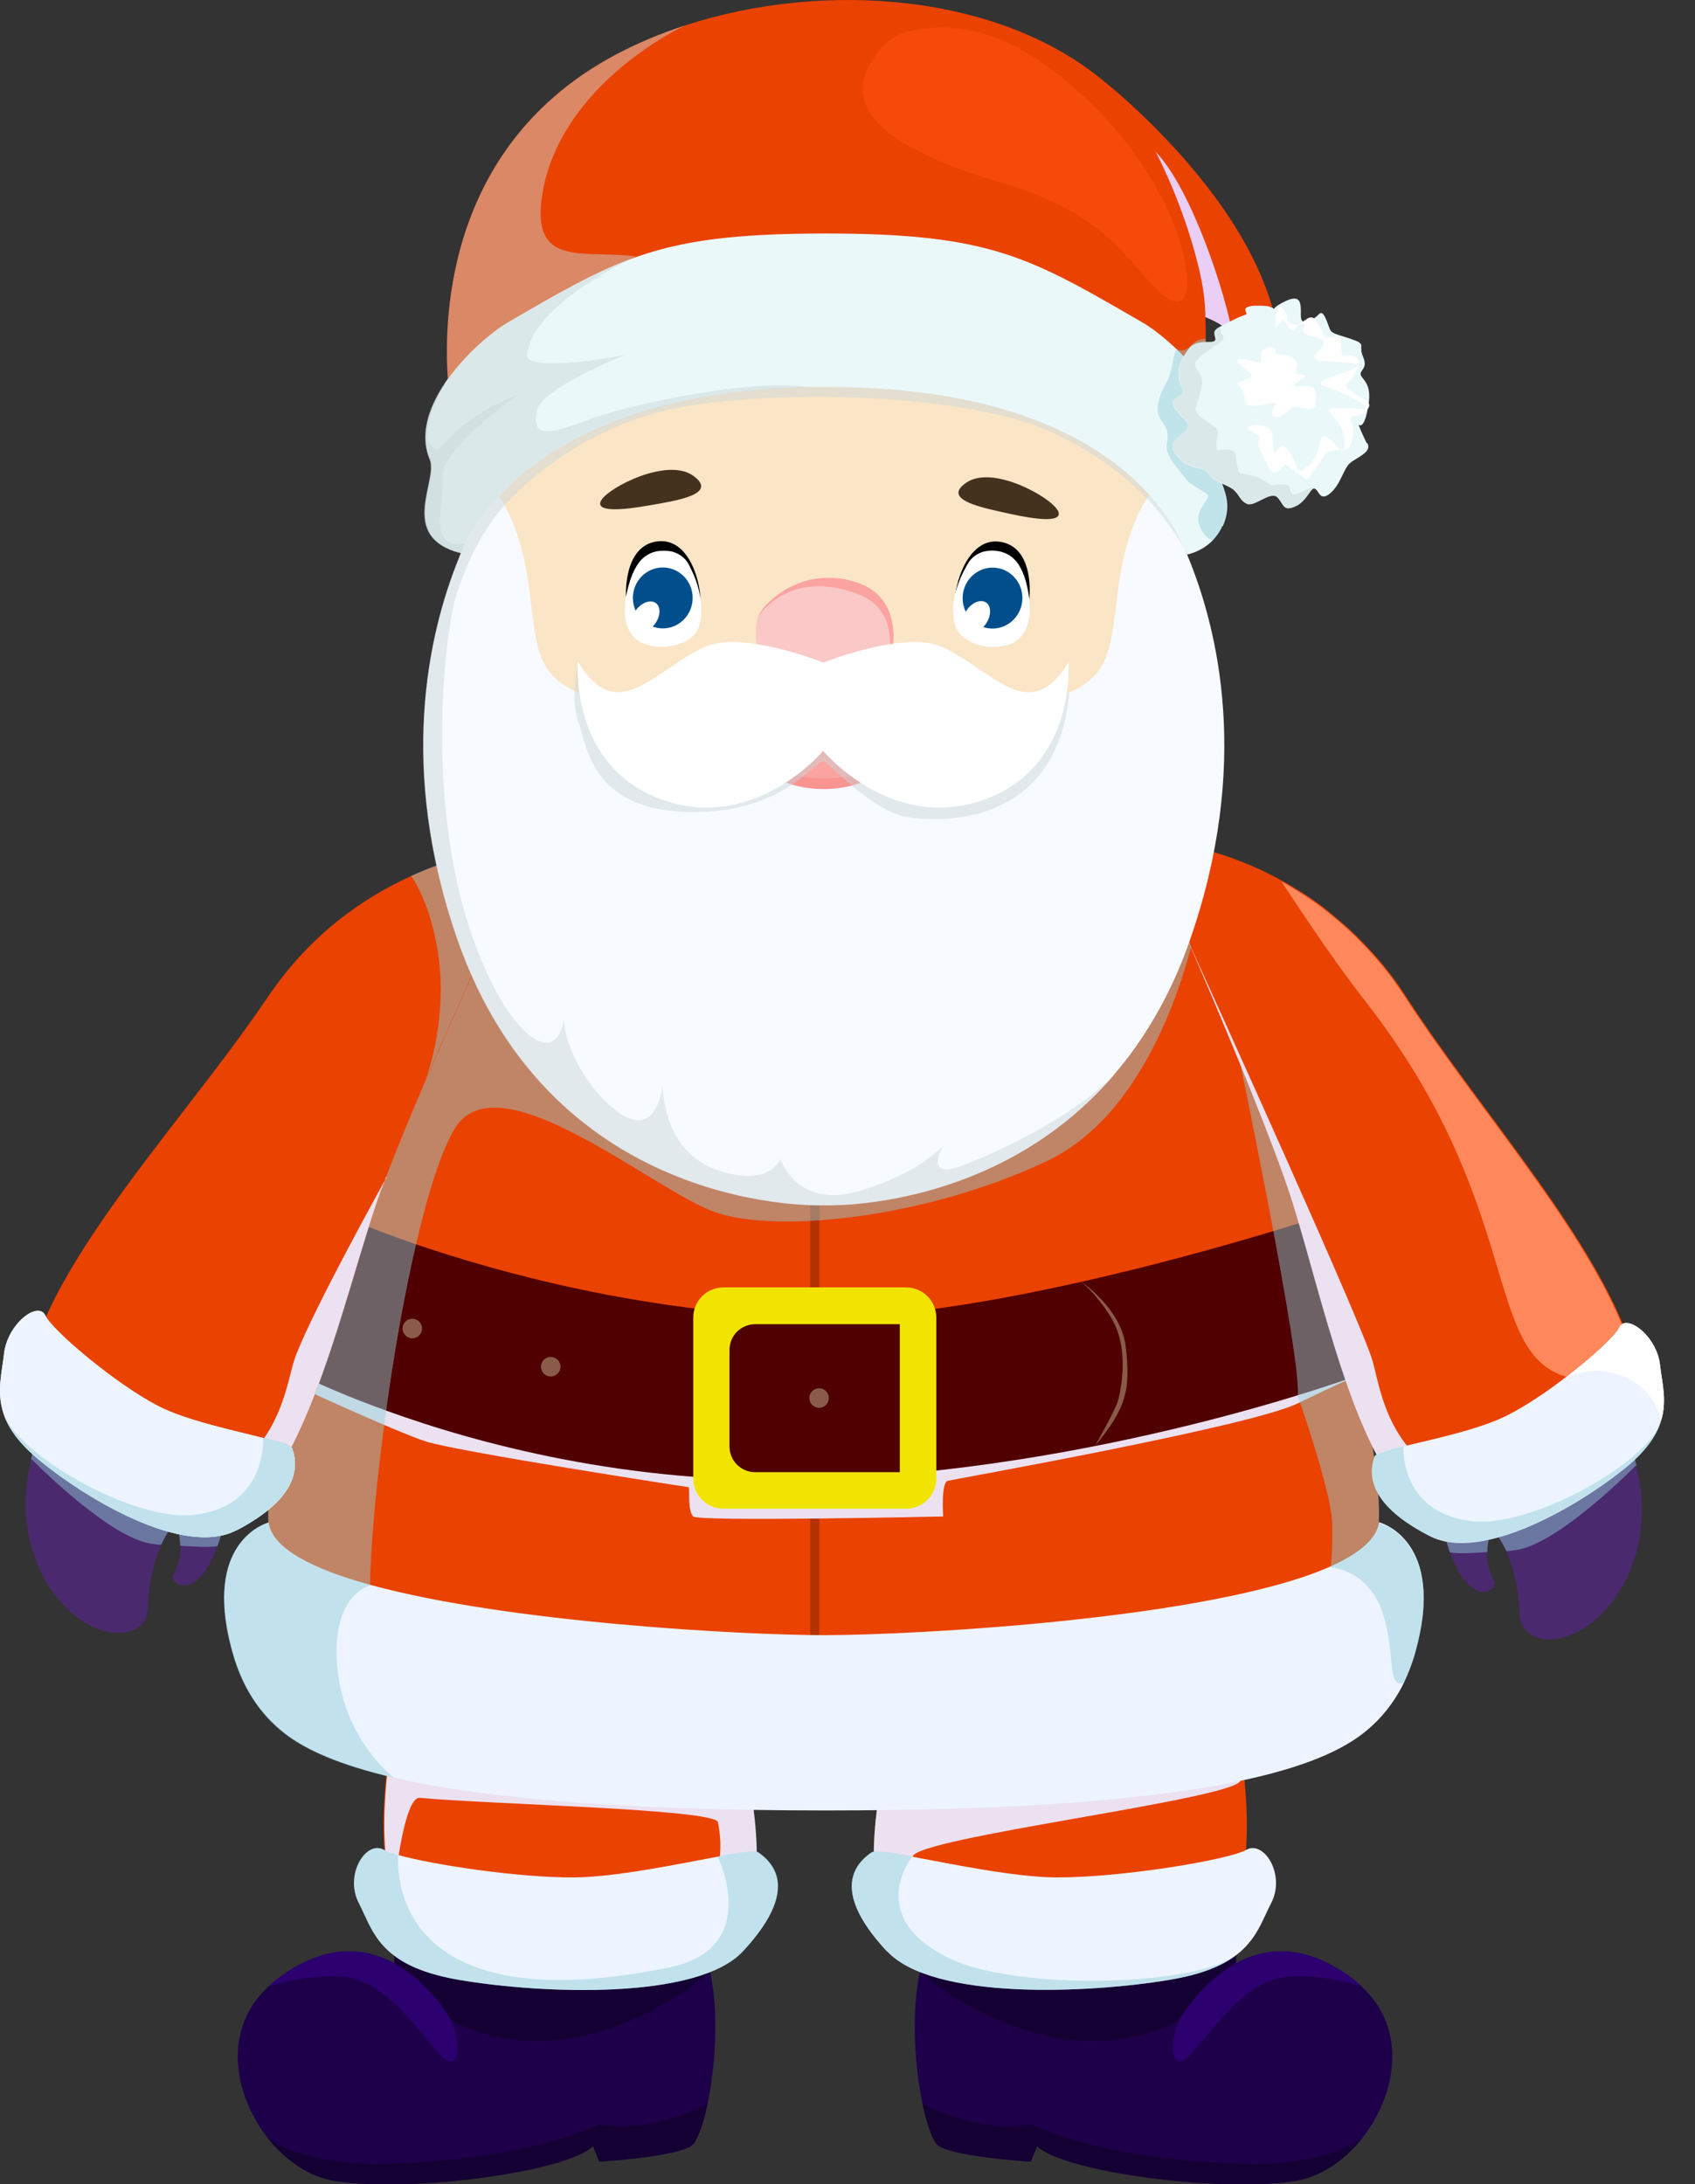 <svg width="59" height="76" viewBox="0 0 59 76" fill="none" xmlns="http://www.w3.org/2000/svg">
<rect x="0" y="0" width="59" height="76" fill="#333333" stroke="none"/>
<path d="M43.03 67.305V69.355L42.33 71.645C42.33 71.645 36.33 71.775 36.22 71.775C36.11 71.775 32.8 70.675 32.72 70.615C32.64 70.555 32.03 68.625 32.03 68.625L32.72 67.305H43.03Z" fill="#150033"/>
<path d="M33.37 41.945C33.53 42.325 33.23 47.175 32.8 51.205C32.8 51.235 32.8 51.265 32.8 51.265C32.66 52.565 32.51 53.765 32.35 54.705C32.35 54.715 32.35 54.735 32.34 54.745C32.32 54.855 32.31 54.965 32.29 55.065C31.55 59.125 28.45 66.585 32.32 68.455C32.78 68.675 33.55 68.845 34.47 68.955C35.19 69.045 35.99 69.085 36.79 69.095C36.79 69.095 36.8 69.095 36.81 69.095C37.16 69.095 37.51 69.095 37.85 69.075C37.87 69.075 37.87 69.075 37.89 69.075C37.89 69.075 37.89 69.075 37.9 69.075H37.91C38.84 69.035 39.73 68.925 40.47 68.755C40.47 68.755 40.49 68.755 40.5 68.755C41.23 68.575 41.8 68.325 42.07 67.995C45.15 64.245 42.04 56.965 41.16 50.985C40.77 48.365 39.37 46.365 37.86 44.925C36.47 43.595 34.99 42.735 34.13 42.305C33.67 42.075 33.39 41.955 33.39 41.955L33.37 41.945Z" fill="#EA4200"/>
<g style="mix-blend-mode:multiply">
<path d="M32.38 54.595C32.38 54.595 32.37 54.635 32.35 54.695C32.35 54.705 32.35 54.725 32.34 54.735C32.32 54.845 32.31 54.955 32.29 55.055C31.55 59.115 28.45 66.585 32.32 68.445C32.78 68.665 33.54 68.835 34.47 68.945C35.19 69.025 35.98 69.075 36.79 69.075C36.79 69.075 36.8 69.075 36.81 69.075C37.16 69.075 37.51 69.075 37.85 69.055C37.87 69.055 37.89 69.055 37.9 69.055H37.91C37.05 68.825 36.31 68.585 35.67 68.325C33.17 67.325 31.63 65.775 31.77 64.605C31.85 63.935 43 62.605 43.18 61.955C43.54 60.595 32.37 54.595 32.37 54.595H32.38Z" fill="#ECE1F0"/>
</g>
<path d="M30.88 67.895C32.469 69.605 37.889 69.365 40.73 68.885C41.849 68.695 42.55 68.395 43.02 68.035C43.749 67.485 43.94 66.805 44.249 66.215C44.76 65.225 43.989 64.015 43.38 64.365C42.77 64.715 39.01 65.335 36.77 65.325C35.309 65.315 33.169 64.865 31.759 64.605C30.989 64.465 30.45 64.385 30.34 64.455C29.399 65.095 29.279 66.185 30.869 67.895H30.88Z" fill="#EDF4FF"/>
<g style="mix-blend-mode:multiply" opacity="0.47">
<path d="M30.88 67.895C32.469 69.605 37.889 69.365 40.73 68.885C41.849 68.695 42.55 68.395 43.02 68.035C41.55 69.115 35.38 69.275 33.039 68.135C30.059 66.685 31.759 64.595 31.759 64.595C30.989 64.455 30.45 64.375 30.34 64.445C29.399 65.085 29.279 66.175 30.869 67.885L30.88 67.895Z" fill="#91CFD9"/>
</g>
<path d="M32.11 73.195C32.27 73.945 32.47 74.495 32.65 74.645C33.16 75.045 35.88 75.215 35.88 75.215L36.1 74.675C37.04 75.585 42.48 76.295 45.09 75.885C45.98 75.745 46.83 75.155 47.45 74.355C48.61 72.845 49 70.605 47.4 69.125C47.32 69.055 47.24 68.985 47.16 68.915C43.59 66.115 41.25 69.925 41.04 70.285C41.04 70.305 41.02 70.315 41.02 70.315C36.51 72.595 32.02 68.625 32.02 68.625C31.71 70.035 31.84 71.915 32.11 73.205V73.195Z" fill="#1E004A"/>
<path d="M32.109 73.195C32.269 73.945 32.469 74.495 32.649 74.645C33.159 75.045 35.879 75.215 35.879 75.215L36.099 74.675C37.039 75.585 42.479 76.295 45.089 75.885C45.979 75.745 46.829 75.155 47.449 74.355C47.379 74.415 46.249 75.365 43.259 75.285C40.169 75.205 37.569 74.675 35.889 73.915C35.889 73.915 34.299 74.305 32.119 73.205L32.109 73.195Z" fill="#150033"/>
<path d="M40.87 71.535C41.23 72.605 42.67 68.965 44.78 68.785C45.77 68.705 46.7 68.895 47.41 69.125C47.33 69.055 47.25 68.985 47.17 68.915C43.6 66.115 41.26 69.925 41.05 70.285C40.84 70.795 40.77 71.245 40.87 71.535Z" fill="#2C006E"/>
<path d="M13.72 67.305V69.355L14.42 71.645C14.42 71.645 20.42 71.775 20.53 71.775C20.64 71.775 23.95 70.675 24.03 70.615C24.11 70.555 24.72 68.625 24.72 68.625L24.03 67.305H13.72Z" fill="#150033"/>
<path d="M25.66 67.385C25.56 67.535 25.45 67.675 25.33 67.805C25.09 68.065 24.79 68.285 24.43 68.455C24.4 68.465 24.37 68.485 24.34 68.495C24.28 68.525 24.21 68.545 24.14 68.575C23.68 68.745 23.03 68.865 22.28 68.955C21.75 69.015 21.16 69.065 20.56 69.075C20.36 69.075 20.16 69.075 19.96 69.085C19.96 69.085 19.95 69.085 19.94 69.085C19.6 69.085 19.24 69.085 18.9 69.065C18.88 69.065 18.87 69.065 18.86 69.065C18.86 69.065 18.86 69.065 18.85 69.065H18.84C17.91 69.025 17.02 68.915 16.28 68.745C16.28 68.745 16.26 68.745 16.25 68.745C15.52 68.565 14.95 68.315 14.68 67.985C14.02 67.185 13.65 66.225 13.47 65.145C13.23 63.665 13.37 61.955 13.67 60.165C14.18 57.165 15.15 53.925 15.58 50.985C15.97 48.365 17.37 46.365 18.88 44.925C20.27 43.595 21.75 42.735 22.61 42.295C23.07 42.065 23.35 41.955 23.35 41.955C23.19 42.335 23.49 47.195 23.92 51.215C23.92 51.245 23.92 51.265 23.92 51.285C24.06 52.585 24.21 53.785 24.37 54.725C24.37 54.725 24.37 54.735 24.37 54.745C24.37 54.745 24.37 54.765 24.37 54.775C24.37 54.835 24.39 54.885 24.4 54.935C24.4 54.985 24.42 55.035 24.43 55.095C24.51 55.555 24.63 56.055 24.76 56.595C24.76 56.635 24.78 56.675 24.79 56.715C24.85 56.975 24.92 57.245 24.99 57.525C25.04 57.705 25.08 57.885 25.13 58.065C25.24 58.505 25.36 58.965 25.48 59.425C25.52 59.595 25.56 59.765 25.6 59.935C26.28 62.755 26.75 65.705 25.63 67.415L25.66 67.385Z" fill="#EA4200"/>
<g style="mix-blend-mode:multiply">
<path d="M25.66 67.385C25.56 67.535 25.45 67.675 25.33 67.805C25.09 68.065 24.79 68.285 24.43 68.455C24.4 68.465 24.37 68.485 24.34 68.495C24.28 68.525 24.21 68.545 24.14 68.575C23.68 68.735 23.03 68.865 22.28 68.955C21.75 69.015 21.16 69.065 20.56 69.075C20.36 69.075 20.16 69.075 19.96 69.075H19.94C19.6 69.075 19.24 69.075 18.9 69.055C18.88 69.055 18.87 69.055 18.86 69.055C19.71 68.825 20.45 68.585 21.09 68.325C25.03 66.745 25.28 64.895 24.99 63.405C24.9 62.945 17.06 62.785 14.61 62.555C14.17 62.515 13.89 64.495 13.88 64.545C13.78 64.885 13.64 65.075 13.5 65.135C13.26 63.655 13.4 61.945 13.7 60.155C17.32 57.405 24.39 54.595 24.39 54.595C24.39 54.595 24.4 54.635 24.42 54.695C24.42 54.695 24.42 54.705 24.42 54.715C24.42 54.715 24.42 54.735 24.42 54.745C24.42 54.805 24.44 54.855 24.45 54.905C24.45 54.955 24.47 55.005 24.47 55.055C24.56 55.515 24.67 56.025 24.8 56.565C24.8 56.605 24.82 56.645 24.83 56.685C24.89 56.945 24.96 57.215 25.03 57.495C25.07 57.675 25.12 57.855 25.17 58.035C25.28 58.475 25.4 58.935 25.52 59.395C25.56 59.565 25.6 59.735 25.64 59.905C26.32 62.725 26.79 65.675 25.67 67.385H25.66Z" fill="#ECE1F0"/>
</g>
<path d="M25.86 67.895C24.27 69.605 18.849 69.375 16.009 68.895C14.889 68.705 14.19 68.405 13.72 68.045C12.989 67.495 12.8 66.815 12.489 66.215C11.979 65.225 12.749 64.015 13.36 64.365C13.45 64.415 13.63 64.485 13.86 64.545C15.11 64.895 18.079 65.335 19.97 65.325C21.43 65.315 23.57 64.865 24.97 64.605C25.739 64.465 26.29 64.385 26.39 64.455C27.32 65.095 27.45 66.185 25.86 67.895Z" fill="#EDF4FF"/>
<g style="mix-blend-mode:multiply" opacity="0.47">
<path d="M25.86 67.895C24.27 69.605 18.849 69.375 16.009 68.895C14.889 68.705 14.19 68.405 13.72 68.045C12.989 67.495 12.8 66.815 12.489 66.215C11.979 65.225 12.749 64.015 13.36 64.365C13.45 64.415 13.63 64.485 13.86 64.545C13.86 64.705 13.309 70.505 23.299 68.455C26.549 67.795 24.98 64.595 24.98 64.595C25.75 64.455 26.299 64.375 26.399 64.445C27.329 65.085 27.459 66.175 25.869 67.885L25.86 67.895Z" fill="#91CFD9"/>
</g>
<path d="M24.63 73.195C24.47 73.945 24.27 74.495 24.09 74.645C23.58 75.045 20.86 75.215 20.86 75.215L20.64 74.675C19.7 75.585 14.26 76.295 11.65 75.885C10.76 75.745 9.91 75.155 9.29 74.355C8.13 72.845 7.74 70.605 9.34 69.125C9.42 69.055 9.5 68.985 9.58 68.915C13.15 66.115 15.49 69.925 15.7 70.285C15.7 70.305 15.72 70.315 15.72 70.315C20.23 72.595 24.72 68.625 24.72 68.625C25.03 70.035 24.9 71.915 24.63 73.205V73.195Z" fill="#1E004A"/>
<path d="M24.63 73.195C24.47 73.945 24.27 74.495 24.09 74.645C23.58 75.045 20.86 75.215 20.86 75.215L20.64 74.675C19.7 75.585 14.26 76.295 11.65 75.885C10.76 75.745 9.91 75.155 9.29 74.355C9.36 74.415 10.49 75.365 13.48 75.285C16.57 75.205 19.17 74.675 20.85 73.915C20.85 73.915 22.44 74.305 24.62 73.205L24.63 73.195Z" fill="#150033"/>
<path d="M15.88 71.535C15.52 72.605 14.08 68.965 11.97 68.785C10.98 68.705 10.05 68.895 9.34 69.125C9.42 69.055 9.5 68.985 9.58 68.915C13.15 66.115 15.49 69.925 15.7 70.285C15.91 70.795 15.98 71.245 15.88 71.535Z" fill="#2C006E"/>
<path d="M48.001 52.975C48.001 53.135 47.991 53.295 47.971 53.445C47.931 53.925 47.611 54.365 47.071 54.765C43.521 57.405 30.631 58.225 28.671 58.225C26.971 58.225 17.061 57.605 12.141 55.725C10.521 55.105 9.441 54.355 9.371 53.445C9.361 53.295 9.351 53.135 9.341 52.975C9.291 51.235 9.721 49.275 10.181 47.705C10.681 46.005 11.221 44.755 11.221 44.755C11.321 43.855 11.441 42.995 11.591 42.175C12.791 35.425 15.451 31.465 17.371 29.375C18.651 27.985 19.621 27.425 19.621 27.425L28.671 28.095L37.711 27.425C37.711 27.425 39.681 28.575 41.751 31.665C42.801 33.245 43.881 35.325 44.731 38.015C45.141 39.325 45.501 40.785 45.781 42.395C45.911 43.155 46.021 43.935 46.111 44.765C46.111 44.765 46.691 46.095 47.201 47.885C47.641 49.425 48.041 51.305 47.991 52.985L48.001 52.975Z" fill="#EA4200"/>
<path d="M28.2 37.865V59.425H28.52V37.865" fill="#B33200"/>
<g style="mix-blend-mode:multiply">
<path d="M10.07 48.105C10.07 48.105 13.74 49.805 14.82 50.155C15.9 50.505 23.92 51.745 23.97 51.745C24.02 51.745 23.92 52.575 24.13 52.765C24.34 52.955 32.83 52.765 32.83 52.765C32.83 52.765 32.75 51.585 32.99 51.525C33.23 51.465 43.49 49.645 45.16 48.835C46.83 48.025 47.22 47.885 47.22 47.885L32.97 47.765L10.3 47.295L10.08 48.115L10.07 48.105Z" fill="#ECE1F0"/>
</g>
<path d="M47.211 47.875C47.211 47.875 38.221 51.215 28.021 51.485C21.851 51.645 16.621 50.235 13.451 49.085C11.371 48.335 10.181 47.705 10.181 47.705L11.591 42.175C11.591 42.175 12.651 42.665 14.481 43.295C17.411 44.295 22.311 45.635 28.011 45.835C34.581 46.065 45.771 42.385 45.771 42.385L47.201 47.875H47.211Z" fill="#500000"/>
<path d="M31.321 46.065V51.225H26.291C25.791 51.225 25.391 50.825 25.391 50.325V46.975C25.391 46.475 25.791 46.075 26.291 46.075H31.321M31.541 44.795H25.181C24.601 44.795 24.131 45.265 24.131 45.845V51.445C24.131 52.025 24.601 52.495 25.181 52.495H31.541C32.121 52.495 32.591 52.025 32.591 51.445V45.845C32.591 45.265 32.121 44.795 31.541 44.795Z" fill="#F1E500"/>
<path d="M37.651 44.605C37.651 44.605 39.031 45.555 39.181 46.835C39.361 48.365 39.211 48.985 38.111 50.315C38.111 50.315 38.851 49.035 38.931 48.685C39.061 48.135 39.291 46.825 38.651 45.805C38.161 45.015 37.641 44.605 37.641 44.605H37.651Z" fill="#8A5B48"/>
<path d="M28.511 48.985C28.699 48.985 28.851 48.833 28.851 48.645C28.851 48.457 28.699 48.305 28.511 48.305C28.323 48.305 28.171 48.457 28.171 48.645C28.171 48.833 28.323 48.985 28.511 48.985Z" fill="#8A5B48"/>
<path d="M19.17 47.895C19.358 47.895 19.51 47.743 19.51 47.555C19.51 47.367 19.358 47.215 19.17 47.215C18.982 47.215 18.83 47.367 18.83 47.555C18.83 47.743 18.982 47.895 19.17 47.895Z" fill="#8A5B48"/>
<path d="M14.351 46.565C14.539 46.565 14.691 46.413 14.691 46.225C14.691 46.037 14.539 45.885 14.351 45.885C14.163 45.885 14.011 46.037 14.011 46.225C14.011 46.413 14.163 46.565 14.351 46.565Z" fill="#8A5B48"/>
<path d="M49.261 57.505C49.151 57.895 49.011 58.245 48.861 58.565C48.451 59.395 47.901 59.985 47.311 60.415C45.801 61.495 41.991 62.995 28.741 62.995C21.041 62.995 16.491 62.495 13.731 61.855C11.741 61.395 10.681 60.865 10.051 60.415C9.221 59.815 8.491 58.905 8.101 57.505C6.991 53.575 9.351 52.975 9.351 52.975C9.471 53.875 10.881 54.595 12.891 55.145C17.691 56.465 25.941 56.895 28.681 56.895C31.821 56.895 42.201 56.335 46.311 54.505C47.291 54.065 47.921 53.555 48.001 52.965C48.001 52.965 50.371 53.565 49.261 57.495V57.505Z" fill="#EDF4FF"/>
<g style="mix-blend-mode:multiply" opacity="0.47">
<path d="M41.751 31.665C41.721 31.845 40.601 38.425 36.451 40.395C32.251 42.385 27.031 42.935 24.881 42.175C22.731 41.415 17.341 36.785 15.831 39.265C15.361 40.045 14.891 41.525 14.481 43.305C14.071 45.065 13.711 47.115 13.441 49.095C13.111 51.465 12.901 53.705 12.881 55.165C12.881 55.165 12.471 55.255 12.141 55.755C11.861 56.165 11.641 56.845 11.741 57.995C11.961 60.545 13.721 61.865 13.721 61.865C11.731 61.405 10.671 60.875 10.041 60.425C9.211 59.825 8.481 58.915 8.091 57.515C6.981 53.585 9.341 52.985 9.341 52.985C9.291 51.245 9.721 49.285 10.181 47.715L11.591 42.185C12.791 35.435 15.451 31.475 17.371 29.385L41.741 31.675L41.751 31.665Z" fill="#91CFD9"/>
</g>
<g style="mix-blend-mode:multiply" opacity="0.47">
<path d="M49.26 57.505C49.15 57.895 49.01 58.245 48.86 58.565C48.29 58.675 48.57 57.765 48.19 56.325C47.96 55.465 47.49 55.015 47.08 54.785C46.67 54.555 46.31 54.535 46.31 54.535C46.31 54.535 46.4 54.065 46.37 52.985C46.33 51.845 45.17 48.565 45.17 48.565C45.33 47.415 43.2 37.145 43.2 37.145C43.72 37.215 44.23 37.525 44.74 38.025C45.15 39.335 45.51 40.795 45.79 42.405C45.92 43.165 46.03 43.945 46.12 44.775C46.12 44.775 46.7 46.105 47.21 47.895C47.65 49.435 48.05 51.315 48 52.995C48 52.995 50.37 53.595 49.26 57.525V57.505Z" fill="#91CFD9"/>
</g>
<path d="M50.241 53.265C50.321 53.545 50.391 53.795 50.471 54.015C51.231 56.065 52.181 55.295 52.011 55.015C51.811 54.665 51.751 54.305 51.761 54.005C51.761 53.545 51.931 53.205 51.931 53.205C51.931 53.205 52.181 53.445 52.421 53.965C52.641 54.445 52.861 55.155 52.891 56.145C52.931 57.655 55.811 57.395 56.881 54.275C57.291 53.055 57.161 51.845 56.951 50.985C56.771 50.255 56.531 49.785 56.531 49.785C56.241 48.955 55.091 47.865 54.671 47.475C53.451 47.695 52.301 49.255 52.301 49.255L50.141 51.315C50.121 52.055 50.121 52.865 50.231 53.275L50.241 53.265Z" fill="#4A296E"/>
<g style="mix-blend-mode:multiply" opacity="0.47">
<path d="M50.241 53.265C50.321 53.545 50.391 53.795 50.471 54.015C50.741 54.065 51.161 54.045 51.771 54.005C51.771 53.545 51.941 53.205 51.941 53.205C51.941 53.205 52.191 53.445 52.431 53.965C52.511 53.965 52.591 53.965 52.671 53.945C53.971 53.855 56.271 51.665 56.961 50.975C56.781 50.245 56.541 49.775 56.541 49.775C56.251 48.945 55.101 47.855 54.681 47.465C53.461 47.685 52.311 49.245 52.311 49.245L50.151 51.305C50.131 52.045 50.131 52.855 50.241 53.265Z" fill="#91CFD9"/>
</g>
<path d="M57.141 49.585C57.141 49.585 57.131 49.685 57.121 49.735C57.091 49.835 57.061 49.935 57.011 50.035C56.961 50.135 56.891 50.235 56.821 50.335C56.751 50.445 56.661 50.545 56.561 50.655C56.521 50.695 56.471 50.745 56.431 50.795C56.021 51.195 55.471 51.585 54.861 51.935C54.861 51.935 54.861 51.935 54.841 51.935C54.841 51.935 54.821 51.945 54.801 51.955C54.581 52.095 54.361 52.205 54.131 52.315C54.131 52.315 54.131 52.315 54.131 52.325C53.581 52.595 53.031 52.815 52.521 52.975C51.861 53.185 51.261 53.295 50.851 53.245C49.641 53.105 48.711 52.065 47.941 50.595C47.381 49.525 46.911 48.245 46.501 46.915C45.861 44.885 45.351 42.775 44.831 41.255C44.791 41.165 44.761 41.055 44.721 40.955C44.721 40.945 44.701 40.925 44.701 40.915C43.931 38.755 42.451 35.185 41.291 32.535C41.271 32.505 41.261 32.465 41.241 32.435C41.221 32.405 41.211 32.365 41.201 32.345C41.191 32.315 41.181 32.295 41.171 32.275C41.151 32.235 41.141 32.195 41.131 32.175C41.131 32.165 41.121 32.145 41.111 32.145C41.111 32.145 41.091 32.115 41.091 32.105C40.371 30.485 39.801 29.295 39.661 29.155C39.661 29.155 39.901 29.155 40.311 29.215C40.811 29.285 41.571 29.425 42.461 29.715C42.641 29.765 42.821 29.835 43.011 29.905C43.531 30.095 44.081 30.345 44.641 30.655C44.701 30.685 44.761 30.725 44.821 30.755C44.911 30.805 45.011 30.865 45.101 30.925C45.191 30.975 45.281 31.035 45.381 31.095C45.701 31.305 46.031 31.535 46.341 31.795C46.551 31.965 46.761 32.145 46.971 32.335C47.311 32.655 47.651 33.005 47.981 33.385C48.111 33.535 48.241 33.695 48.371 33.865C48.501 34.025 48.621 34.205 48.741 34.375C48.801 34.465 48.861 34.555 48.921 34.645C51.371 38.425 54.971 42.435 56.481 46.055C56.791 46.785 57.011 47.505 57.111 48.205C57.181 48.665 57.201 49.125 57.161 49.575L57.141 49.585Z" fill="#EA4200"/>
<g style="mix-blend-mode:multiply" opacity="0.51">
<path d="M41.07 32.155C41.07 32.155 41.12 32.265 41.16 32.355C41.13 32.285 41.09 32.225 41.07 32.155Z" fill="#BFA682"/>
</g>
<g style="mix-blend-mode:multiply">
<path d="M54.84 51.945C54.84 51.945 54.84 51.945 54.821 51.945C54.821 51.945 54.8 51.955 54.781 51.965C54.56 52.105 54.34 52.215 54.111 52.325C54.111 52.325 54.111 52.325 54.1 52.335C53.55 52.605 53.001 52.825 52.49 52.985C51.831 53.195 51.23 53.305 50.821 53.255C48.74 53.015 47.45 50.075 46.471 46.925C45.831 44.895 45.321 42.785 44.8 41.265C44.761 41.175 44.73 41.075 44.7 40.965C44.7 40.945 44.681 40.935 44.681 40.925C43.91 38.765 42.431 35.195 41.27 32.555C42.361 34.945 47.45 46.165 47.781 47.365C48.111 48.565 48.461 51.885 53.031 52.035C53.581 52.055 54.181 52.025 54.861 51.945H54.84Z" fill="#ECE1F0"/>
</g>
<path d="M57.811 49.465C57.661 49.935 57.341 50.425 56.701 50.975C55.061 52.345 51.611 54.385 49.781 53.455C47.951 52.525 47.531 51.545 47.851 50.675C47.851 50.655 47.881 50.635 47.911 50.615C48.051 50.525 48.391 50.435 48.851 50.325C49.891 50.075 51.501 49.735 52.471 49.245C53.101 48.925 53.851 48.425 54.521 47.905C55.441 47.195 56.221 46.475 56.361 46.185C56.381 46.135 56.411 46.095 56.451 46.075C56.791 45.835 57.671 46.555 57.781 47.475C57.851 48.095 58.041 48.745 57.811 49.455V49.465Z" fill="#EDF4FF"/>
<g style="mix-blend-mode:multiply" opacity="0.47">
<path d="M49.781 53.445C51.611 54.375 55.061 52.335 56.701 50.965C57.341 50.425 57.671 49.925 57.811 49.465C57.351 50.895 53.371 53.115 51.321 52.935C48.701 52.695 48.851 50.325 48.851 50.325C48.281 50.465 47.891 50.575 47.851 50.675C47.531 51.545 47.951 52.525 49.781 53.455V53.445Z" fill="#91CFD9"/>
</g>
<g style="mix-blend-mode:soft-light">
<path d="M56.45 46.075C56.45 46.075 56.38 46.135 56.36 46.185C56.22 46.475 55.44 47.195 54.52 47.905C51.58 47.045 53.08 41.935 47.5 34.805C46.17 33.105 44.66 30.745 44.61 30.675C44.67 30.705 44.73 30.735 44.79 30.775C44.88 30.825 44.98 30.885 45.07 30.945C45.16 30.995 45.25 31.055 45.35 31.115C45.67 31.325 46 31.555 46.31 31.815C46.52 31.985 46.73 32.165 46.94 32.355C47.28 32.675 47.62 33.025 47.95 33.405C48.08 33.555 48.21 33.715 48.34 33.885C48.47 34.045 48.59 34.225 48.71 34.395C48.77 34.485 48.83 34.575 48.89 34.665C51.34 38.445 54.94 42.455 56.45 46.075Z" fill="#FF875C"/>
</g>
<g style="mix-blend-mode:soft-light">
<path d="M57.81 49.465C57.81 49.405 57.7 48.725 57.081 48.225C56.761 47.965 56.31 47.755 55.67 47.695C55.211 47.655 54.52 47.915 54.52 47.915C55.441 47.205 56.221 46.485 56.361 46.195C56.38 46.145 56.41 46.105 56.45 46.085C56.791 45.845 57.67 46.565 57.781 47.485C57.85 48.105 58.041 48.755 57.81 49.465Z" fill="white"/>
</g>
<path d="M7.801 53.044C7.721 53.324 7.651 53.574 7.571 53.794C6.811 55.844 5.861 55.074 6.031 54.794C6.231 54.444 6.291 54.084 6.281 53.784C6.281 53.324 6.111 52.984 6.111 52.984C6.111 52.984 5.861 53.224 5.621 53.744C5.401 54.224 5.181 54.934 5.151 55.924C5.111 57.434 2.231 57.174 1.161 54.054C0.751 52.834 0.881 51.624 1.091 50.764C1.271 50.034 1.511 49.564 1.511 49.564C1.801 48.734 2.951 47.644 3.371 47.254C4.591 47.474 5.741 49.034 5.741 49.034L7.901 51.094C7.921 51.834 7.921 52.644 7.811 53.054L7.801 53.044Z" fill="#4A296E"/>
<g style="mix-blend-mode:multiply" opacity="0.47">
<path d="M7.801 53.045C7.721 53.325 7.651 53.575 7.571 53.795C7.301 53.845 6.881 53.825 6.271 53.785C6.271 53.325 6.101 52.985 6.101 52.985C6.101 52.985 5.851 53.225 5.611 53.745C5.531 53.745 5.451 53.745 5.371 53.725C4.071 53.635 1.771 51.445 1.081 50.755C1.261 50.025 1.501 49.555 1.501 49.555C1.791 48.725 2.941 47.635 3.361 47.245C4.581 47.465 5.731 49.025 5.731 49.025L7.891 51.085C7.911 51.825 7.911 52.635 7.801 53.045Z" fill="#91CFD9"/>
</g>
<path d="M18.66 29.405C18.38 29.685 16.32 34.085 14.73 37.795C14.72 37.825 14.71 37.845 14.7 37.855C14.19 39.055 13.73 40.175 13.4 41.055C13.4 41.065 13.4 41.085 13.39 41.095C13.35 41.195 13.31 41.305 13.27 41.395C11.87 45.245 10.45 52.935 7.02 53.235C6.61 53.275 6.02 53.155 5.37 52.925C4.85 52.755 4.3 52.515 3.77 52.235C3.77 52.235 3.77 52.235 3.76 52.235C3.53 52.115 3.3 51.985 3.08 51.855C3.08 51.855 3.06 51.855 3.05 51.835C2.45 51.475 1.91 51.065 1.51 50.655C1.51 50.655 1.51 50.655 1.49 50.645C1.09 50.225 0.83 49.815 0.8 49.425C0.5 45.035 5.95 39.675 9.32 34.695C10.8 32.505 12.66 31.225 14.33 30.475C15.87 29.775 17.25 29.535 18.02 29.455C18.43 29.415 18.67 29.405 18.67 29.405H18.66Z" fill="#EA4200"/>
<g style="mix-blend-mode:multiply">
<path d="M13.431 40.955C13.431 40.955 13.431 40.995 13.401 41.055C13.401 41.065 13.401 41.085 13.391 41.095C13.351 41.195 13.311 41.295 13.271 41.395C11.871 45.245 10.451 52.935 7.021 53.235C6.611 53.275 6.031 53.155 5.371 52.925C4.861 52.755 4.301 52.515 3.771 52.235C3.771 52.235 3.771 52.235 3.761 52.235C3.531 52.115 3.301 51.985 3.081 51.855C3.071 51.855 3.051 51.835 3.051 51.835C3.731 51.935 4.331 51.975 4.881 51.965C9.441 51.935 9.871 48.615 10.211 47.425C10.601 46.095 13.461 40.955 13.461 40.955H13.431Z" fill="#ECE1F0"/>
</g>
<g style="mix-blend-mode:multiply" opacity="0.47">
<path d="M14.73 37.795C14.87 37.455 15.46 35.805 15.32 33.835C15.161 31.685 14.361 30.545 14.31 30.475C15.851 29.775 17.23 29.535 18 29.455C18.41 29.415 18.651 29.405 18.651 29.405C18.37 29.685 16.311 34.085 14.72 37.795H14.73Z" fill="#91CFD9"/>
</g>
<path d="M8.23 53.245C6.38 54.205 2.9 52.105 1.24 50.695C0.59 50.135 0.26 49.625 0.11 49.145C-0.12 48.405 0.07 47.735 0.14 47.105C0.26 46.055 1.33 45.245 1.58 45.775C1.82 46.295 4.02 48.155 5.51 48.925C6.48 49.425 8.11 49.765 9.16 50.035C9.73 50.175 10.13 50.295 10.17 50.395C10.49 51.285 10.07 52.295 8.22 53.255L8.23 53.245Z" fill="#EDF4FF"/>
<g style="mix-blend-mode:multiply" opacity="0.47">
<path d="M8.23 53.245C6.38 54.205 2.9 52.105 1.24 50.695C0.59 50.135 0.26 49.625 0.11 49.145C0.58 50.615 4.6 52.905 6.67 52.715C9.32 52.475 9.16 50.025 9.16 50.025C9.73 50.165 10.13 50.285 10.17 50.385C10.49 51.275 10.07 52.285 8.22 53.245H8.23Z" fill="#91CFD9"/>
</g>
<path d="M8.23 53.245C6.38 54.205 2.9 52.105 1.24 50.695C0.59 50.135 0.26 49.625 0.11 49.145C-0.12 48.405 0.07 47.735 0.14 47.105C0.26 46.055 1.33 45.245 1.58 45.775C1.82 46.295 4.02 48.155 5.51 48.925C6.48 49.425 8.11 49.765 9.16 50.035C9.73 50.175 10.13 50.295 10.17 50.395C10.49 51.285 10.07 52.295 8.22 53.255L8.23 53.245Z" fill="#EDF4FF"/>
<g style="mix-blend-mode:multiply" opacity="0.47">
<path d="M8.23 53.245C6.38 54.205 2.9 52.105 1.24 50.695C0.59 50.135 0.26 49.625 0.11 49.145C0.58 50.615 4.6 52.905 6.67 52.715C9.32 52.475 9.16 50.025 9.16 50.025C9.73 50.165 10.13 50.285 10.17 50.385C10.49 51.275 10.07 52.285 8.22 53.245H8.23Z" fill="#91CFD9"/>
</g>
<path d="M40.491 21.345C39.701 27.355 27.181 25.405 22.041 24.735C17.271 24.115 16.741 21.965 17.091 18.155C17.121 17.855 17.151 17.545 17.181 17.225C17.181 17.165 17.201 17.105 17.211 17.045C17.901 12.835 25.691 12.915 25.691 12.915C25.691 12.915 36.501 12.805 37.971 13.995C38.811 14.665 39.671 15.645 40.171 17.105C40.251 17.345 40.321 17.595 40.391 17.865C40.611 18.835 40.671 19.985 40.501 21.345H40.491Z" fill="#FAE5C6"/>
<path d="M36.81 17.755C36.57 17.295 34.57 16.175 33.65 16.785C32.73 17.395 34.23 17.675 35.14 17.875C36.04 18.075 37.06 18.215 36.82 17.755H36.81Z" fill="#45321E"/>
<path d="M27.001 20.805C27.001 20.805 26.431 21.275 26.381 21.475C26.301 21.765 25.931 23.545 28.091 23.865C30.251 24.185 30.901 23.055 30.901 23.055C30.901 23.055 31.361 21.405 30.551 20.885C29.741 20.365 28.431 19.855 27.001 20.805Z" fill="#FAC8C6"/>
<path d="M20.931 17.405C21.191 16.955 23.231 15.905 24.131 16.555C25.031 17.205 23.511 17.425 22.601 17.585C21.691 17.745 20.671 17.845 20.931 17.395V17.405Z" fill="#45321E"/>
<path d="M41.421 32.705C40.881 34.265 40.171 35.555 39.381 36.635C39.181 36.905 38.981 37.155 38.781 37.385C38.781 37.385 38.781 37.385 38.781 37.395C34.661 42.195 28.681 41.935 28.681 41.935C28.681 41.935 19.301 42.335 15.931 32.705C13.851 26.745 14.901 22.085 15.961 19.455C15.991 19.385 16.011 19.315 16.041 19.255C16.041 19.255 16.041 19.255 16.041 19.235C16.081 19.135 16.131 19.025 16.171 18.925C16.681 17.775 17.151 17.125 17.201 17.045C17.201 17.045 17.261 17.105 17.361 17.245C17.411 17.325 17.481 17.435 17.561 17.575C17.841 18.075 18.201 18.945 18.391 20.275C18.711 22.585 18.551 23.665 20.711 24.305C22.871 24.945 28.671 24.575 28.671 24.575C28.671 24.575 34.471 24.955 36.631 24.305C38.791 23.655 38.621 22.585 38.951 20.275C39.171 18.695 39.651 17.765 39.921 17.335C39.951 17.295 39.981 17.255 40.001 17.215C40.081 17.095 40.131 17.045 40.131 17.045C40.131 17.045 40.151 17.065 40.171 17.105C40.321 17.315 40.811 18.065 41.321 19.275V19.295C42.411 21.905 43.541 26.625 41.421 32.705Z" fill="#F7FAFF"/>
<path d="M30.901 23.055C31.091 22.895 31.551 20.825 29.821 20.265C27.851 19.625 26.501 21.075 26.381 21.475C26.381 21.475 27.431 19.725 29.901 20.685C31.411 21.275 30.901 23.055 30.901 23.055Z" fill="#FAA3A0"/>
<path d="M28.671 27.455C29.974 27.455 31.03 26.86 31.03 26.125C31.03 25.39 29.974 24.795 28.671 24.795C27.367 24.795 26.311 25.39 26.311 26.125C26.311 26.86 27.367 27.455 28.671 27.455Z" fill="#FA9491"/>
<path d="M28.671 27.085C29.974 27.085 31.03 26.489 31.03 25.755C31.03 25.02 29.974 24.425 28.671 24.425C27.367 24.425 26.311 25.02 26.311 25.755C26.311 26.489 27.367 27.085 28.671 27.085Z" fill="#FAA3A0"/>
<path d="M21.79 20.735C21.79 20.735 21.69 18.965 22.9 18.835C23.85 18.735 24.31 19.895 24.38 20.775C24.45 21.655 21.79 20.735 21.79 20.735Z" fill="black"/>
<path d="M24.41 21.335C24.41 21.575 24.35 21.785 24.26 21.955C24.23 21.995 24.21 22.045 24.17 22.075C24.12 22.125 24.07 22.185 24.01 22.225C23.38 22.645 22.57 22.525 22.24 22.315C21.92 22.095 21.49 21.575 21.94 20.175C22.02 19.935 22.12 19.745 22.23 19.585C22.46 19.285 22.76 19.165 23.05 19.165C23.19 19.165 23.34 19.165 23.47 19.215C23.66 19.285 23.83 19.405 23.95 19.595C23.97 19.625 24.05 19.785 24.06 19.815C24.28 20.245 24.44 20.835 24.41 21.335Z" fill="white"/>
<path d="M23.07 21.865C23.645 21.865 24.11 21.39 24.11 20.805C24.11 20.219 23.645 19.745 23.07 19.745C22.496 19.745 22.03 20.219 22.03 20.805C22.03 21.39 22.496 21.865 23.07 21.865Z" fill="#004F8C"/>
<path d="M22.791 21.72C22.994 21.451 23.012 21.123 22.831 20.986C22.651 20.85 22.34 20.958 22.137 21.227C21.934 21.496 21.916 21.824 22.097 21.961C22.278 22.097 22.589 21.989 22.791 21.72Z" fill="white"/>
<path d="M35.831 20.815C35.831 20.815 36.031 19.055 34.831 18.855C33.891 18.695 33.361 19.835 33.251 20.715C33.141 21.595 35.841 20.825 35.841 20.825L35.831 20.815Z" fill="black"/>
<path d="M33.181 21.255C33.181 21.495 33.211 21.705 33.301 21.885C33.331 21.925 33.351 21.985 33.381 22.015C33.431 22.075 33.471 22.125 33.531 22.175C34.131 22.635 34.951 22.545 35.291 22.355C35.621 22.155 36.081 21.655 35.711 20.235C35.641 19.985 35.551 19.795 35.451 19.635C35.241 19.325 34.941 19.185 34.651 19.165C34.511 19.145 34.361 19.165 34.231 19.195C34.031 19.255 33.861 19.365 33.731 19.545C33.711 19.575 33.621 19.725 33.611 19.755C33.371 20.175 33.171 20.755 33.171 21.255H33.181Z" fill="white"/>
<path d="M35.586 20.867C35.618 20.283 35.18 19.783 34.606 19.752C34.033 19.72 33.542 20.169 33.509 20.753C33.477 21.338 33.916 21.837 34.49 21.869C35.063 21.9 35.554 21.452 35.586 20.867Z" fill="#004F8C"/>
<path d="M34.323 21.699C34.51 21.419 34.51 21.09 34.322 20.964C34.134 20.838 33.829 20.962 33.642 21.242C33.454 21.522 33.454 21.851 33.642 21.977C33.83 22.103 34.135 21.979 34.323 21.699Z" fill="white"/>
<g style="mix-blend-mode:multiply" opacity="0.47">
<path d="M20.13 23.015C20.13 23.015 19.83 24.255 20.13 25.105C20.43 25.955 20.59 28.175 23.94 28.255C27.29 28.335 28.43 26.395 28.67 26.495C28.91 26.595 30.36 28.235 31.61 28.435C32.86 28.635 36.82 28.695 37.22 24.095C37.22 24.095 34.22 25.635 32.12 24.565C30.02 23.495 24.91 25.455 22.57 24.965C20.23 24.475 20.13 23.015 20.13 23.015Z" fill="#CAD7D9"/>
</g>
<path d="M37.211 23.015C35.821 25.325 34.561 23.305 32.781 22.505C31.491 21.925 28.661 23.055 28.661 23.055C28.661 23.055 25.841 21.925 24.541 22.505C22.761 23.305 21.501 25.315 20.111 23.015C20.111 23.015 19.811 26.675 23.051 27.825C26.291 28.975 28.651 26.125 28.651 26.125C28.651 26.125 31.011 28.975 34.251 27.825C37.491 26.675 37.191 23.015 37.191 23.015H37.211Z" fill="white"/>
<g style="mix-blend-mode:multiply" opacity="0.47">
<path d="M41.31 19.275C41.31 19.275 41.29 19.245 41.29 19.235C41.03 18.725 40.71 18.265 40.38 17.865C40.23 17.675 40.07 17.495 39.91 17.335C38.56 15.935 37.08 15.285 37.08 15.285C34.62 13.815 28.08 13.475 24.02 14.115C20.49 14.665 18.23 16.835 17.57 17.575C16.55 18.725 16.16 19.935 15.91 20.615C15.51 21.745 14.65 28.295 16.72 33.325C17.94 36.285 19.39 37.075 19.63 35.455C19.62 36.145 20.2 37.575 21.27 38.505C22.89 39.915 23.07 37.735 23.07 37.735C23.07 37.735 23.01 39.995 24.9 40.685C26.79 41.375 27.16 40.325 27.16 40.325C27.16 40.325 27.73 42.065 29.86 41.455C31.87 40.885 32.74 39.965 32.84 39.855C32.76 39.995 32.23 40.985 33.35 40.605C34.38 40.255 37.25 38.965 38.77 37.405C34.65 42.205 28.67 41.945 28.67 41.945C28.67 41.945 19.29 42.345 15.92 32.715C13.84 26.755 14.89 22.095 15.95 19.465C15.98 19.395 16 19.325 16.03 19.265C16.03 19.265 16.03 19.265 16.03 19.245C16.07 19.145 16.12 19.035 16.16 18.935C16.67 17.785 17.14 17.135 17.19 17.055C17.88 12.845 25.67 12.925 25.67 12.925C25.67 12.925 36.48 12.815 37.95 14.005C38.79 14.675 39.65 15.655 40.15 17.115C40.3 17.325 40.79 18.075 41.3 19.285L41.31 19.275Z" fill="#CAD7D9"/>
</g>
<path d="M42.92 11.725C42.62 11.155 41.46 10.825 40.62 10.645C40.09 10.535 39.68 10.495 39.68 10.495L38.94 5.825L38.47 2.865C38.47 2.865 39.02 3.295 39.79 4.035C41.27 5.455 43.56 7.995 44.32 10.815C44.85 12.745 43.4 12.655 42.92 11.725Z" fill="#EA4200"/>
<g style="mix-blend-mode:multiply">
<path d="M42.919 11.725C42.62 11.155 41.459 10.825 40.62 10.645L38.94 5.825C38.94 5.825 38.959 3.985 40.219 5.275C41.48 6.565 42.679 10.265 42.919 11.715V11.725Z" fill="#EBCEF5"/>
</g>
<path d="M41.97 13.335C41.96 14.695 41.92 15.975 41.92 15.975C41.92 15.975 41.47 15.685 40.64 15.245C37.55 13.625 29.2 10.045 19.71 12.625C18.39 12.985 17.05 13.465 15.69 14.085C15.69 14.085 15.63 13.745 15.59 13.165C15.43 10.905 15.63 5.015 21.39 1.925C22.16 1.515 22.98 1.165 23.85 0.885C28.72 -0.705 34.83 -0.215 38.47 2.865C40.29 4.405 41.74 8.615 41.92 10.395C41.95 10.645 41.96 11.025 41.97 11.455C41.97 11.565 41.97 11.675 41.97 11.785C41.97 12.265 41.97 12.805 41.97 13.325V13.335Z" fill="#EA4200"/>
<path d="M42.55 18.295C42.46 18.505 42.33 18.675 42.2 18.815C41.8 19.215 41.32 19.295 41.32 19.295V19.275C41.32 19.265 41.3 19.245 41.3 19.235C41.25 19.125 41.13 18.865 40.97 18.565C40.78 18.205 40.47 17.725 40 17.215C38.51 15.555 35.35 13.465 28.81 13.465C28.56 13.465 28.32 13.465 28.08 13.465C22.02 13.615 18.92 15.625 17.39 17.235C16.73 17.935 16.37 18.555 16.19 18.915C16.11 19.075 16.07 19.185 16.06 19.225V19.245C15.98 19.225 15.91 19.205 15.84 19.185C13.93 18.545 15.27 16.685 14.97 15.985C14.61 15.125 14.93 14.195 15.47 13.375V13.365C15.51 13.295 15.56 13.235 15.6 13.175C16.27 12.245 17.19 11.505 17.65 11.235C19.47 10.175 20.74 9.435 22.14 8.945C23.78 8.365 25.61 8.125 28.73 8.125C34.52 8.125 35.85 8.955 39.81 11.245C40.08 11.405 40.51 11.725 40.96 12.155C41.32 12.495 41.68 12.915 41.98 13.355C42.54 14.185 42.87 15.135 42.5 16.005C42.19 16.735 43.06 17.165 42.56 18.315L42.55 18.295Z" fill="#EBF8FA"/>
<g style="mix-blend-mode:multiply" opacity="0.47">
<path d="M42.55 18.295C42.46 18.505 42.33 18.675 42.2 18.815C42.06 18.745 41.94 18.635 41.84 18.475C41.38 17.745 42.29 17.345 41.98 17.165C41.67 16.985 41.36 16.765 41.36 16.765L40.93 16.225C40.93 16.225 40.55 15.785 40.61 15.455C40.63 15.385 40.64 15.315 40.64 15.255C40.66 15.045 40.62 14.895 40.45 14.665C40.23 14.365 40.27 14.095 40.41 13.705C40.55 13.315 40.69 13.355 40.85 12.465C40.87 12.345 40.9 12.245 40.95 12.145C40.95 12.145 41.19 12.315 41.47 12.005C41.65 11.815 41.85 11.785 41.97 11.795C41.97 12.275 41.97 12.815 41.97 13.335C42.53 14.165 42.86 15.115 42.49 15.985C42.18 16.715 43.05 17.145 42.55 18.295Z" fill="#91CFD9"/>
</g>
<path d="M47.6 15.425C47.76 15.745 47.22 15.915 46.99 16.115C46.76 16.315 46.67 16.855 46.3 17.165C45.94 17.465 45.92 17.075 45.77 17.005C45.62 16.935 45.51 17.435 45.08 17.625C44.65 17.815 44.69 17.535 44.46 17.305C44.23 17.075 43.67 17.645 43.41 17.535C43.16 17.425 43.16 17.245 42.95 17.055C42.75 16.865 42.22 16.775 42.07 16.485C41.92 16.205 41.36 16.425 40.92 15.795C40.47 15.165 41.72 15.065 41.25 14.615C40.24 13.655 41.41 13.925 41.14 13.465C40.87 13.005 41.06 12.555 41.38 12.135C41.7 11.715 42.38 12.065 42.3 11.755C42.24 11.535 42.25 11.485 42.49 11.355C42.58 11.305 42.71 11.245 42.88 11.155C43.5 10.835 43.41 11.035 43.35 10.795C43.3 10.555 44.14 10.655 44.14 10.655C44.6 10.795 44.06 10.825 44.69 10.505C45.32 10.185 45.28 10.585 45.28 10.985C45.28 11.385 45.66 11.185 45.93 10.915C46.03 10.825 46.12 10.985 46.23 11.295C46.34 11.605 46.31 11.565 46.97 11.775C47.63 11.995 47.25 11.965 47.45 12.425C47.65 12.885 47.22 12.885 47.41 13.125C47.6 13.365 47.75 13.565 47.6 14.275C47.47 14.915 47.32 14.805 47.29 14.775C47.3 14.815 47.42 15.115 47.57 15.415L47.6 15.425Z" fill="#EBF8FA"/>
<g style="mix-blend-mode:multiply" opacity="0.47">
<path d="M45.78 16.995C45.63 16.925 45.52 17.425 45.09 17.615C44.66 17.805 44.7 17.525 44.47 17.295C44.24 17.065 43.68 17.635 43.42 17.525C43.17 17.415 43.17 17.235 42.96 17.045C42.76 16.855 42.23 16.765 42.08 16.475C41.93 16.195 41.37 16.415 40.93 15.785C40.48 15.155 41.73 15.055 41.26 14.605C40.25 13.645 41.42 13.915 41.15 13.455C40.88 12.995 41.07 12.545 41.39 12.125C41.71 11.705 42.39 12.055 42.31 11.745C42.25 11.525 42.26 11.475 42.5 11.345C42.48 11.455 42.48 11.575 42.54 11.645C42.7 11.835 42.5 11.875 42.08 12.185C41.66 12.495 41.46 12.625 41.7 12.915C41.94 13.195 41.82 13.495 41.74 13.815C41.66 14.135 41.47 14.275 41.85 14.555C42.23 14.835 42.47 14.895 42.38 15.205C42.29 15.515 42.37 15.675 42.37 15.675C42.37 15.675 43 15.515 43.02 15.855C43.03 16.195 43.14 16.445 43.14 16.445L43.83 16.615L44.26 16.885C44.26 16.885 44.64 16.815 44.81 16.885C44.98 16.955 44.84 17.155 45.04 17.195C45.24 17.235 45.65 16.855 45.77 16.995H45.78Z" fill="#CAD7D9"/>
</g>
<path d="M44.43 11.445C44.34 11.145 44.46 10.365 44.71 10.815C44.96 11.265 44.64 11.065 44.96 11.265C45.28 11.465 45.54 10.825 45.78 11.125C46.02 11.425 46.06 11.655 46.11 11.705C46.16 11.755 46.66 11.705 46.66 11.705C46.66 11.705 46.69 12.235 46.7 12.335C46.71 12.435 47.15 12.275 47.27 12.505C47.39 12.735 47.15 13.035 47 13.225C46.85 13.415 46.7 13.395 47.1 13.665C47.5 13.935 47.85 13.995 47.55 14.295C47.25 14.595 46.89 14.345 47.04 14.695C47.19 15.045 47.04 15.535 46.92 15.605C46.8 15.675 46.17 15.635 46.1 15.825C46.03 16.015 45.49 16.685 45.49 16.685C45.49 16.685 44.79 16.185 44.74 16.165C44.69 16.145 44.37 16.715 44.17 16.275C43.97 15.835 43.75 15.525 43.81 15.355C43.87 15.185 43.91 15.185 43.54 14.995C43.17 14.805 43.93 14.695 44.15 14.885C44.37 15.075 44.24 15.355 44.33 15.655C44.42 15.955 44.51 15.235 44.87 15.705C45.23 16.175 45 16.675 45.55 16.205C46.1 15.735 45.8 14.965 46.23 15.245C46.66 15.525 46.78 16.065 46.8 15.325C46.82 14.585 45.8 14.215 46.56 14.195C47.32 14.175 48.01 14.395 47.17 13.895C46.33 13.395 45.51 13.425 46.27 13.145C47.03 12.865 47.62 12.705 46.99 12.625C46.36 12.545 45.44 12.655 45.87 12.245C46.3 11.835 45.96 11.805 45.77 11.725C45.58 11.645 45.28 11.665 45.38 11.425C45.48 11.185 45.32 11.185 45.08 11.425C44.84 11.665 44.74 10.975 44.62 11.145C44.5 11.315 44.41 11.425 44.41 11.425L44.43 11.445Z" fill="white"/>
<path d="M44.34 12.325C45 12.335 45.22 12.505 45.12 12.845C45.02 13.185 45.79 12.905 45.22 13.255C44.65 13.605 45.63 13.335 45.74 13.505C45.87 13.705 45.8 14.155 45.73 14.195C45.47 14.335 45.08 14.005 44.89 14.245C44.7 14.485 44.2 14.685 44.3 14.285C44.4 13.885 44.66 14.005 43.83 14.105C43 14.205 43.6 13.765 43.07 13.385C42.95 13.295 43.66 13.175 43.56 13.045C43.39 12.815 42.96 12.605 43.1 12.505C43.22 12.415 43.94 12.735 43.9 12.545C43.79 11.995 44.39 12.025 44.4 12.175C44.41 12.325 44.33 12.325 44.33 12.325H44.34Z" fill="white"/>
<g style="mix-blend-mode:multiply" opacity="0.47">
<path d="M28.07 13.475C17.89 13.725 16.04 19.245 16.04 19.245C13.8 18.685 15.259 16.715 14.95 15.985C14.559 15.055 14.97 14.035 15.589 13.165C15.43 10.905 15.63 5.015 21.39 1.925C22.16 1.515 22.98 1.165 23.849 0.885C23.849 0.885 19.419 2.915 18.86 6.875C18.509 9.365 20.419 8.675 22.14 8.925C21.919 9.025 18.489 10.625 18.349 12.355C18.329 12.635 18.989 12.675 19.73 12.625C20.619 12.565 21.63 12.375 21.75 12.355C21.579 12.425 18.809 13.535 18.68 14.315C18.54 15.125 18.91 15.205 20.45 14.615C22 14.035 26.18 13.175 28.079 13.465L28.07 13.475Z" fill="#CAD7D9"/>
</g>
<path d="M30.91 1.445C31.36 0.995 33.6 0.425 35.94 1.955C38.28 3.485 39.86 5.565 40.7 7.415C41.54 9.265 41.61 11.295 40.4 10.185C39.19 9.075 38.52 7.435 34.94 6.385C31.36 5.335 28.53 3.805 30.9 1.435L30.91 1.445Z" fill="#F54A08"/>
<g style="mix-blend-mode:multiply" opacity="0.47">
<path d="M15.399 16.605C15.509 17.595 14.809 19.065 16.18 18.925C16.099 19.085 16.059 19.195 16.049 19.235V19.255C15.97 19.235 15.899 19.215 15.829 19.195C13.919 18.555 15.259 16.695 14.96 15.995C14.6 15.135 14.919 14.205 15.46 13.385C15.37 13.545 14.45 15.275 15.139 15.605C15.46 15.765 15.62 14.685 18.07 13.705C18.07 13.705 15.3 15.625 15.409 16.605H15.399Z" fill="#CAD7D9"/>
</g>
</svg>
